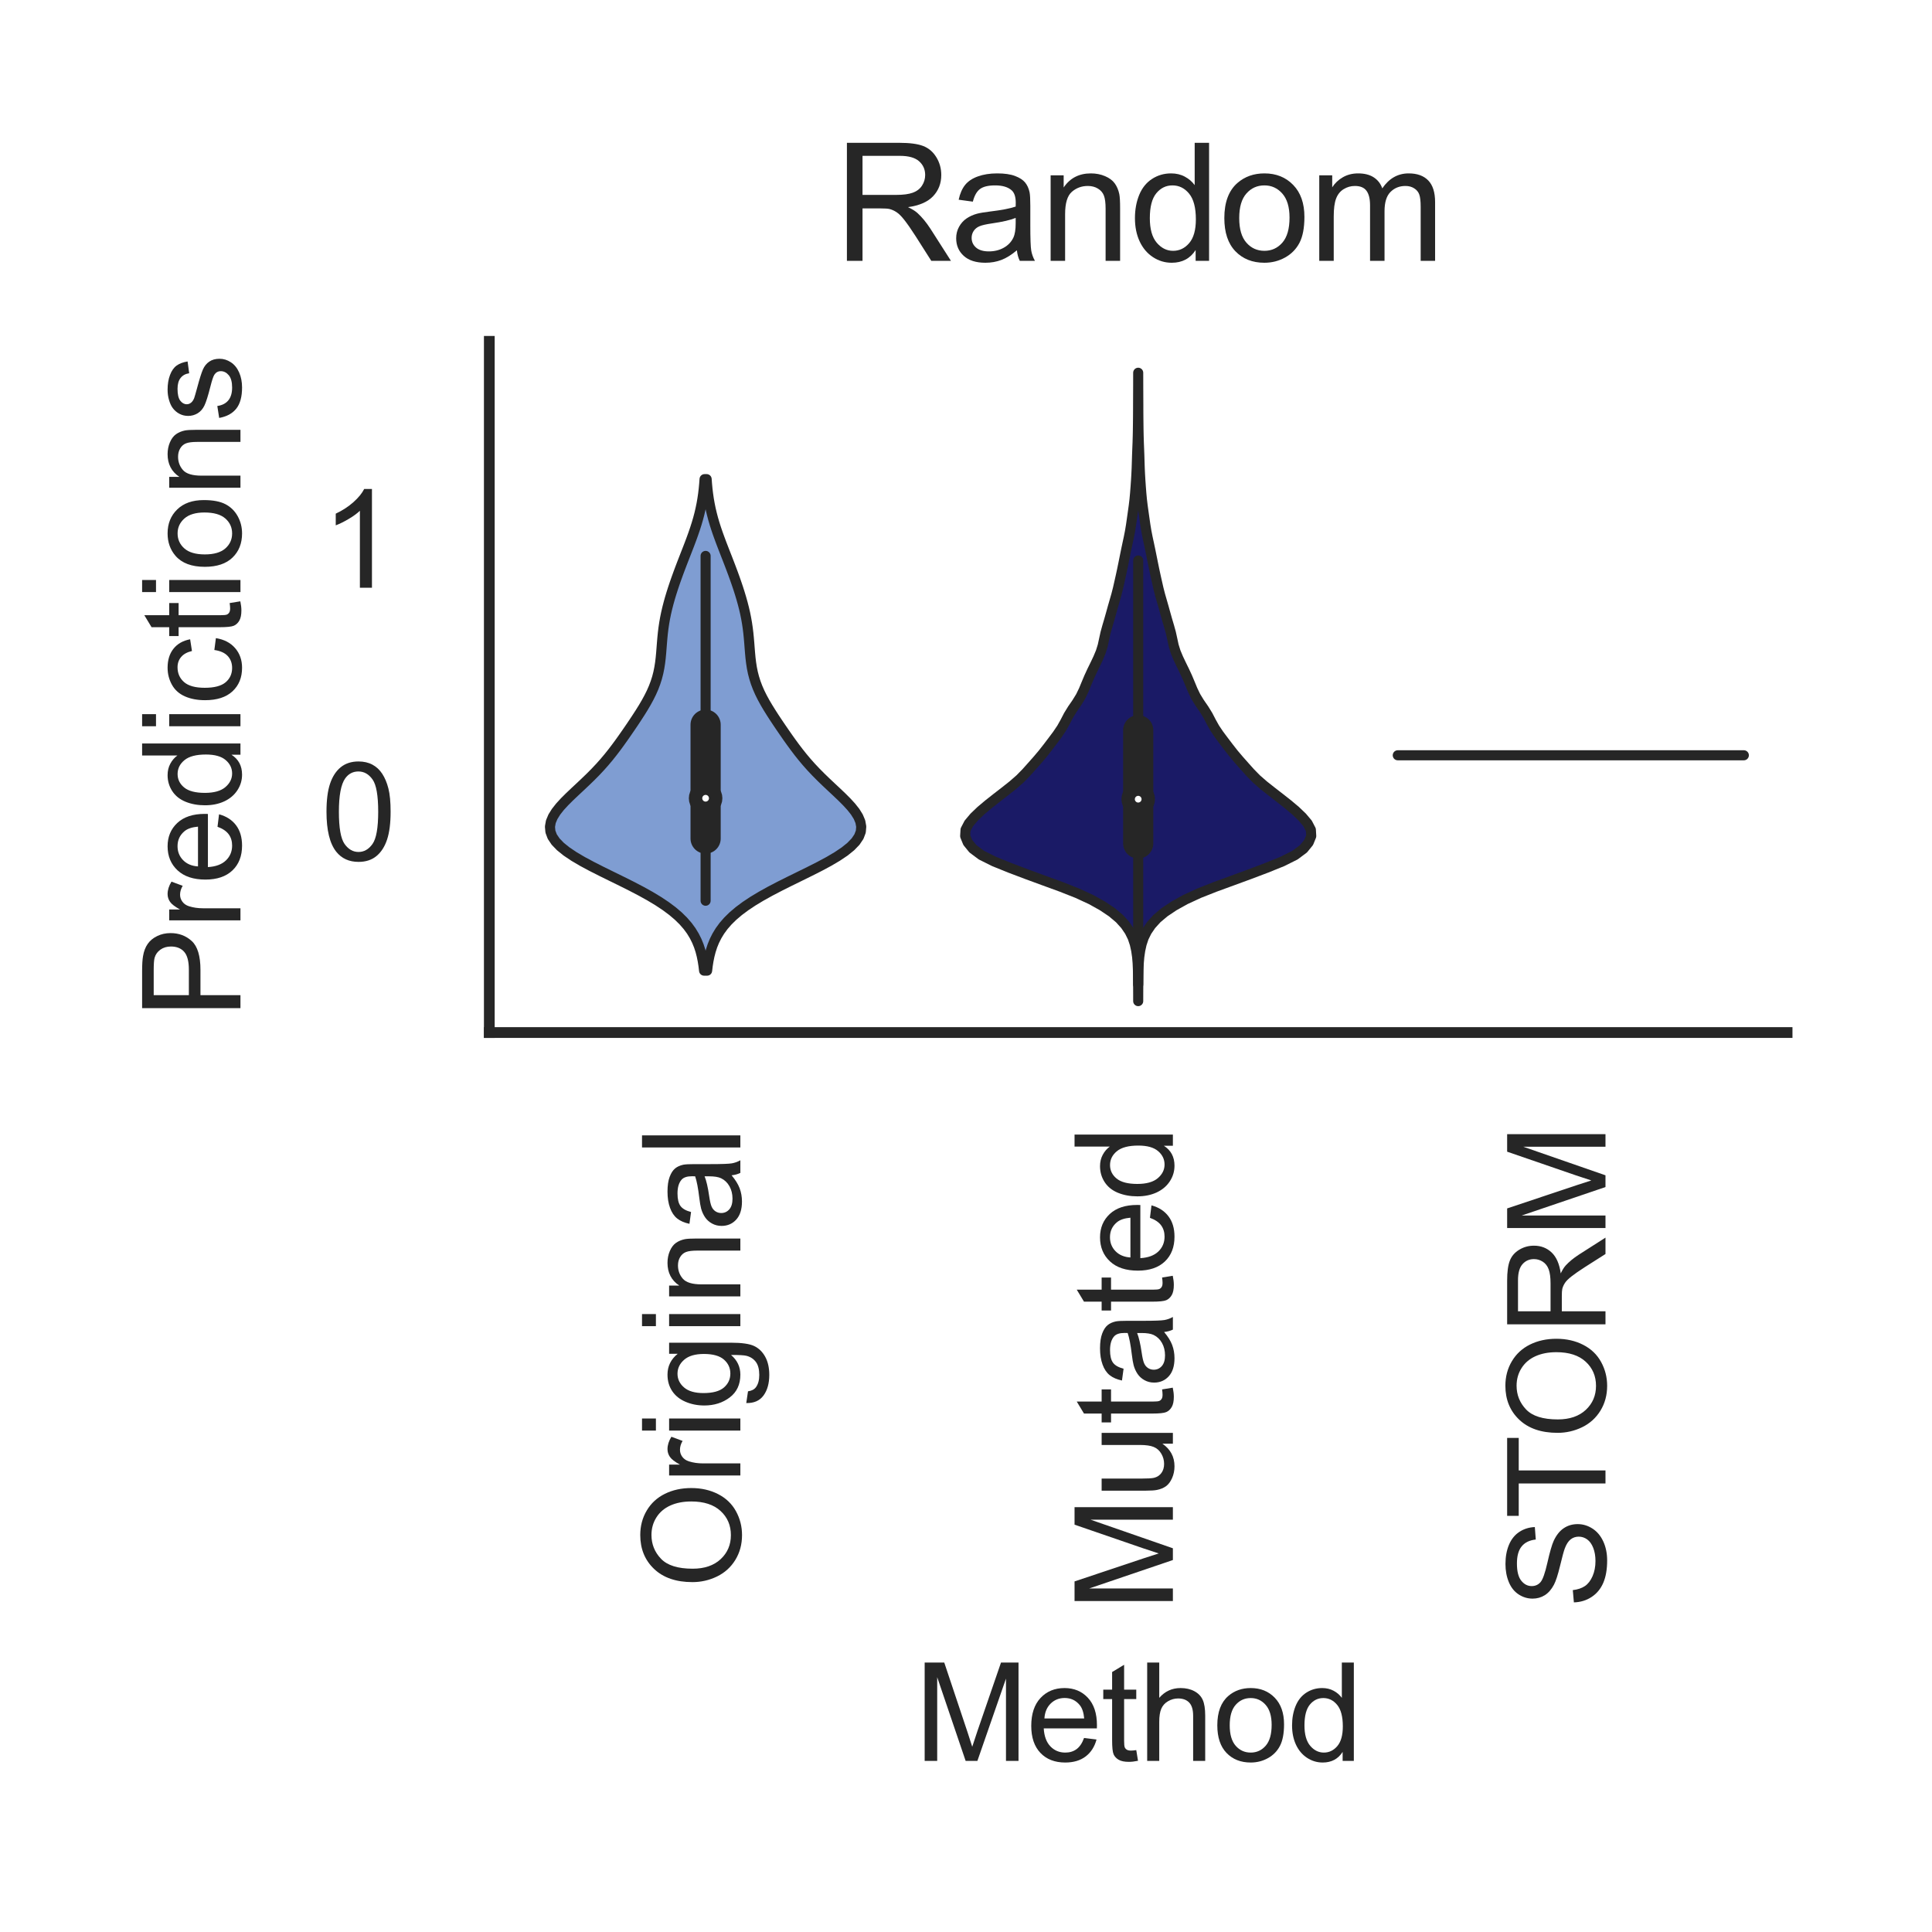 <?xml version="1.0" encoding="utf-8" standalone="no"?>
<!DOCTYPE svg PUBLIC "-//W3C//DTD SVG 1.1//EN"
  "http://www.w3.org/Graphics/SVG/1.1/DTD/svg11.dtd">
<svg height="144pt" version="1.1" viewBox="0 0 144 144" width="144pt" xmlns="http://www.w3.org/2000/svg" xmlns:xlink="http://www.w3.org/1999/xlink">
 <defs>
  <style type="text/css">*{stroke-linecap:butt;stroke-linejoin:round;}</style>
 </defs>
 <g id="figure_1">
  <g id="patch_1">
   <path d="M 0 144 
L 144 144 
L 144 0 
L 0 0 
z
" style="fill:#ffffff;"/>
  </g>
  <g id="axes_1">
   <g id="patch_2">
    <path d="M 36.47 76.96 
L 133.2 76.96 
L 133.2 25.44 
L 36.47 25.44 
z
" style="fill:#ffffff;"/>
   </g>
   <g id="matplotlib.axis_1">
    <g id="xtick_1">
     <g id="text_1">
      <!-- Original -->
      <g style="fill:#262626;" transform="translate(55.182 118.416)rotate(-90)scale(0.1 -0.1)">
       <defs>
        <path d="M 309 2231 
Q 309 3372 921 4017 
Q 1534 4663 2503 4663 
Q 3138 4663 3647 4359 
Q 4156 4056 4423 3514 
Q 4691 2972 4691 2284 
Q 4691 1588 4409 1038 
Q 4128 488 3612 205 
Q 3097 -78 2500 -78 
Q 1853 -78 1343 234 
Q 834 547 571 1087 
Q 309 1628 309 2231 
z
M 934 2222 
Q 934 1394 1379 917 
Q 1825 441 2497 441 
Q 3181 441 3623 922 
Q 4066 1403 4066 2288 
Q 4066 2847 3877 3264 
Q 3688 3681 3323 3911 
Q 2959 4141 2506 4141 
Q 1863 4141 1398 3698 
Q 934 3256 934 2222 
z
" id="ArialMT-4f" transform="scale(0.016)"/>
        <path d="M 416 0 
L 416 3319 
L 922 3319 
L 922 2816 
Q 1116 3169 1280 3281 
Q 1444 3394 1641 3394 
Q 1925 3394 2219 3213 
L 2025 2691 
Q 1819 2813 1613 2813 
Q 1428 2813 1281 2702 
Q 1134 2591 1072 2394 
Q 978 2094 978 1738 
L 978 0 
L 416 0 
z
" id="ArialMT-72" transform="scale(0.016)"/>
        <path d="M 425 3934 
L 425 4581 
L 988 4581 
L 988 3934 
L 425 3934 
z
M 425 0 
L 425 3319 
L 988 3319 
L 988 0 
L 425 0 
z
" id="ArialMT-69" transform="scale(0.016)"/>
        <path d="M 319 -275 
L 866 -356 
Q 900 -609 1056 -725 
Q 1266 -881 1628 -881 
Q 2019 -881 2231 -725 
Q 2444 -569 2519 -288 
Q 2563 -116 2559 434 
Q 2191 0 1641 0 
Q 956 0 581 494 
Q 206 988 206 1678 
Q 206 2153 378 2554 
Q 550 2956 876 3175 
Q 1203 3394 1644 3394 
Q 2231 3394 2613 2919 
L 2613 3319 
L 3131 3319 
L 3131 450 
Q 3131 -325 2973 -648 
Q 2816 -972 2473 -1159 
Q 2131 -1347 1631 -1347 
Q 1038 -1347 672 -1080 
Q 306 -813 319 -275 
z
M 784 1719 
Q 784 1066 1043 766 
Q 1303 466 1694 466 
Q 2081 466 2343 764 
Q 2606 1063 2606 1700 
Q 2606 2309 2336 2618 
Q 2066 2928 1684 2928 
Q 1309 2928 1046 2623 
Q 784 2319 784 1719 
z
" id="ArialMT-67" transform="scale(0.016)"/>
        <path d="M 422 0 
L 422 3319 
L 928 3319 
L 928 2847 
Q 1294 3394 1984 3394 
Q 2284 3394 2536 3286 
Q 2788 3178 2913 3003 
Q 3038 2828 3088 2588 
Q 3119 2431 3119 2041 
L 3119 0 
L 2556 0 
L 2556 2019 
Q 2556 2363 2490 2533 
Q 2425 2703 2258 2804 
Q 2091 2906 1866 2906 
Q 1506 2906 1245 2678 
Q 984 2450 984 1813 
L 984 0 
L 422 0 
z
" id="ArialMT-6e" transform="scale(0.016)"/>
        <path d="M 2588 409 
Q 2275 144 1986 34 
Q 1697 -75 1366 -75 
Q 819 -75 525 192 
Q 231 459 231 875 
Q 231 1119 342 1320 
Q 453 1522 633 1644 
Q 813 1766 1038 1828 
Q 1203 1872 1538 1913 
Q 2219 1994 2541 2106 
Q 2544 2222 2544 2253 
Q 2544 2597 2384 2738 
Q 2169 2928 1744 2928 
Q 1347 2928 1158 2789 
Q 969 2650 878 2297 
L 328 2372 
Q 403 2725 575 2942 
Q 747 3159 1072 3276 
Q 1397 3394 1825 3394 
Q 2250 3394 2515 3294 
Q 2781 3194 2906 3042 
Q 3031 2891 3081 2659 
Q 3109 2516 3109 2141 
L 3109 1391 
Q 3109 606 3145 398 
Q 3181 191 3288 0 
L 2700 0 
Q 2613 175 2588 409 
z
M 2541 1666 
Q 2234 1541 1622 1453 
Q 1275 1403 1131 1340 
Q 988 1278 909 1158 
Q 831 1038 831 891 
Q 831 666 1001 516 
Q 1172 366 1500 366 
Q 1825 366 2078 508 
Q 2331 650 2450 897 
Q 2541 1088 2541 1459 
L 2541 1666 
z
" id="ArialMT-61" transform="scale(0.016)"/>
        <path d="M 409 0 
L 409 4581 
L 972 4581 
L 972 0 
L 409 0 
z
" id="ArialMT-6c" transform="scale(0.016)"/>
       </defs>
       <use xlink:href="#ArialMT-4f"/>
       <use x="77.783" xlink:href="#ArialMT-72"/>
       <use x="111.084" xlink:href="#ArialMT-69"/>
       <use x="133.301" xlink:href="#ArialMT-67"/>
       <use x="188.916" xlink:href="#ArialMT-69"/>
       <use x="211.133" xlink:href="#ArialMT-6e"/>
       <use x="266.748" xlink:href="#ArialMT-61"/>
       <use x="322.363" xlink:href="#ArialMT-6c"/>
      </g>
     </g>
    </g>
    <g id="xtick_2">
     <g id="text_2">
      <!-- Mutated -->
      <g style="fill:#262626;" transform="translate(87.42 120.09)rotate(-90)scale(0.1 -0.1)">
       <defs>
        <path d="M 475 0 
L 475 4581 
L 1388 4581 
L 2472 1338 
Q 2622 884 2691 659 
Q 2769 909 2934 1394 
L 4031 4581 
L 4847 4581 
L 4847 0 
L 4263 0 
L 4263 3834 
L 2931 0 
L 2384 0 
L 1059 3900 
L 1059 0 
L 475 0 
z
" id="ArialMT-4d" transform="scale(0.016)"/>
        <path d="M 2597 0 
L 2597 488 
Q 2209 -75 1544 -75 
Q 1250 -75 995 37 
Q 741 150 617 320 
Q 494 491 444 738 
Q 409 903 409 1263 
L 409 3319 
L 972 3319 
L 972 1478 
Q 972 1038 1006 884 
Q 1059 663 1231 536 
Q 1403 409 1656 409 
Q 1909 409 2131 539 
Q 2353 669 2445 892 
Q 2538 1116 2538 1541 
L 2538 3319 
L 3100 3319 
L 3100 0 
L 2597 0 
z
" id="ArialMT-75" transform="scale(0.016)"/>
        <path d="M 1650 503 
L 1731 6 
Q 1494 -44 1306 -44 
Q 1000 -44 831 53 
Q 663 150 594 308 
Q 525 466 525 972 
L 525 2881 
L 113 2881 
L 113 3319 
L 525 3319 
L 525 4141 
L 1084 4478 
L 1084 3319 
L 1650 3319 
L 1650 2881 
L 1084 2881 
L 1084 941 
Q 1084 700 1114 631 
Q 1144 563 1211 522 
Q 1278 481 1403 481 
Q 1497 481 1650 503 
z
" id="ArialMT-74" transform="scale(0.016)"/>
        <path d="M 2694 1069 
L 3275 997 
Q 3138 488 2766 206 
Q 2394 -75 1816 -75 
Q 1088 -75 661 373 
Q 234 822 234 1631 
Q 234 2469 665 2931 
Q 1097 3394 1784 3394 
Q 2450 3394 2872 2941 
Q 3294 2488 3294 1666 
Q 3294 1616 3291 1516 
L 816 1516 
Q 847 969 1125 678 
Q 1403 388 1819 388 
Q 2128 388 2347 550 
Q 2566 713 2694 1069 
z
M 847 1978 
L 2700 1978 
Q 2663 2397 2488 2606 
Q 2219 2931 1791 2931 
Q 1403 2931 1139 2672 
Q 875 2413 847 1978 
z
" id="ArialMT-65" transform="scale(0.016)"/>
        <path d="M 2575 0 
L 2575 419 
Q 2259 -75 1647 -75 
Q 1250 -75 917 144 
Q 584 363 401 755 
Q 219 1147 219 1656 
Q 219 2153 384 2558 
Q 550 2963 881 3178 
Q 1213 3394 1622 3394 
Q 1922 3394 2156 3267 
Q 2391 3141 2538 2938 
L 2538 4581 
L 3097 4581 
L 3097 0 
L 2575 0 
z
M 797 1656 
Q 797 1019 1065 703 
Q 1334 388 1700 388 
Q 2069 388 2326 689 
Q 2584 991 2584 1609 
Q 2584 2291 2321 2609 
Q 2059 2928 1675 2928 
Q 1300 2928 1048 2622 
Q 797 2316 797 1656 
z
" id="ArialMT-64" transform="scale(0.016)"/>
       </defs>
       <use xlink:href="#ArialMT-4d"/>
       <use x="83.301" xlink:href="#ArialMT-75"/>
       <use x="138.916" xlink:href="#ArialMT-74"/>
       <use x="166.699" xlink:href="#ArialMT-61"/>
       <use x="222.314" xlink:href="#ArialMT-74"/>
       <use x="250.098" xlink:href="#ArialMT-65"/>
       <use x="305.713" xlink:href="#ArialMT-64"/>
      </g>
     </g>
    </g>
    <g id="xtick_3">
     <g id="text_3">
      <!-- STORM -->
      <g style="fill:#262626;" transform="translate(119.663 119.893)rotate(-90)scale(0.1 -0.1)">
       <defs>
        <path d="M 288 1472 
L 859 1522 
Q 900 1178 1048 958 
Q 1197 738 1509 602 
Q 1822 466 2213 466 
Q 2559 466 2825 569 
Q 3091 672 3220 851 
Q 3350 1031 3350 1244 
Q 3350 1459 3225 1620 
Q 3100 1781 2813 1891 
Q 2628 1963 1997 2114 
Q 1366 2266 1113 2400 
Q 784 2572 623 2826 
Q 463 3081 463 3397 
Q 463 3744 659 4045 
Q 856 4347 1234 4503 
Q 1613 4659 2075 4659 
Q 2584 4659 2973 4495 
Q 3363 4331 3572 4012 
Q 3781 3694 3797 3291 
L 3216 3247 
Q 3169 3681 2898 3903 
Q 2628 4125 2100 4125 
Q 1550 4125 1298 3923 
Q 1047 3722 1047 3438 
Q 1047 3191 1225 3031 
Q 1400 2872 2139 2705 
Q 2878 2538 3153 2413 
Q 3553 2228 3743 1945 
Q 3934 1663 3934 1294 
Q 3934 928 3725 604 
Q 3516 281 3123 101 
Q 2731 -78 2241 -78 
Q 1619 -78 1198 103 
Q 778 284 539 648 
Q 300 1013 288 1472 
z
" id="ArialMT-53" transform="scale(0.016)"/>
        <path d="M 1659 0 
L 1659 4041 
L 150 4041 
L 150 4581 
L 3781 4581 
L 3781 4041 
L 2266 4041 
L 2266 0 
L 1659 0 
z
" id="ArialMT-54" transform="scale(0.016)"/>
        <path d="M 503 0 
L 503 4581 
L 2534 4581 
Q 3147 4581 3465 4457 
Q 3784 4334 3975 4021 
Q 4166 3709 4166 3331 
Q 4166 2844 3850 2509 
Q 3534 2175 2875 2084 
Q 3116 1969 3241 1856 
Q 3506 1613 3744 1247 
L 4541 0 
L 3778 0 
L 3172 953 
Q 2906 1366 2734 1584 
Q 2563 1803 2427 1890 
Q 2291 1978 2150 2013 
Q 2047 2034 1813 2034 
L 1109 2034 
L 1109 0 
L 503 0 
z
M 1109 2559 
L 2413 2559 
Q 2828 2559 3062 2645 
Q 3297 2731 3419 2920 
Q 3541 3109 3541 3331 
Q 3541 3656 3305 3865 
Q 3069 4075 2559 4075 
L 1109 4075 
L 1109 2559 
z
" id="ArialMT-52" transform="scale(0.016)"/>
       </defs>
       <use xlink:href="#ArialMT-53"/>
       <use x="66.699" xlink:href="#ArialMT-54"/>
       <use x="126.033" xlink:href="#ArialMT-4f"/>
       <use x="203.816" xlink:href="#ArialMT-52"/>
       <use x="276.033" xlink:href="#ArialMT-4d"/>
      </g>
     </g>
    </g>
    <g id="text_4">
     <!-- Method -->
     <g style="fill:#262626;" transform="translate(68.159 131.248)scale(0.1 -0.1)">
      <defs>
       <path d="M 422 0 
L 422 4581 
L 984 4581 
L 984 2938 
Q 1378 3394 1978 3394 
Q 2347 3394 2619 3248 
Q 2891 3103 3008 2847 
Q 3125 2591 3125 2103 
L 3125 0 
L 2563 0 
L 2563 2103 
Q 2563 2525 2380 2717 
Q 2197 2909 1863 2909 
Q 1613 2909 1392 2779 
Q 1172 2650 1078 2428 
Q 984 2206 984 1816 
L 984 0 
L 422 0 
z
" id="ArialMT-68" transform="scale(0.016)"/>
       <path d="M 213 1659 
Q 213 2581 725 3025 
Q 1153 3394 1769 3394 
Q 2453 3394 2887 2945 
Q 3322 2497 3322 1706 
Q 3322 1066 3130 698 
Q 2938 331 2570 128 
Q 2203 -75 1769 -75 
Q 1072 -75 642 372 
Q 213 819 213 1659 
z
M 791 1659 
Q 791 1022 1069 705 
Q 1347 388 1769 388 
Q 2188 388 2466 706 
Q 2744 1025 2744 1678 
Q 2744 2294 2464 2611 
Q 2184 2928 1769 2928 
Q 1347 2928 1069 2612 
Q 791 2297 791 1659 
z
" id="ArialMT-6f" transform="scale(0.016)"/>
      </defs>
      <use xlink:href="#ArialMT-4d"/>
      <use x="83.301" xlink:href="#ArialMT-65"/>
      <use x="138.916" xlink:href="#ArialMT-74"/>
      <use x="166.699" xlink:href="#ArialMT-68"/>
      <use x="222.314" xlink:href="#ArialMT-6f"/>
      <use x="277.93" xlink:href="#ArialMT-64"/>
     </g>
    </g>
   </g>
   <g id="matplotlib.axis_2">
    <g id="ytick_1">
     <g id="text_5">
      <!-- 0 -->
      <g style="fill:#262626;" transform="translate(23.909 64.115)scale(0.1 -0.1)">
       <defs>
        <path d="M 266 2259 
Q 266 3072 433 3567 
Q 600 4063 929 4331 
Q 1259 4600 1759 4600 
Q 2128 4600 2406 4451 
Q 2684 4303 2865 4023 
Q 3047 3744 3150 3342 
Q 3253 2941 3253 2259 
Q 3253 1453 3087 958 
Q 2922 463 2592 192 
Q 2263 -78 1759 -78 
Q 1097 -78 719 397 
Q 266 969 266 2259 
z
M 844 2259 
Q 844 1131 1108 757 
Q 1372 384 1759 384 
Q 2147 384 2411 759 
Q 2675 1134 2675 2259 
Q 2675 3391 2411 3762 
Q 2147 4134 1753 4134 
Q 1366 4134 1134 3806 
Q 844 3388 844 2259 
z
" id="ArialMT-30" transform="scale(0.016)"/>
       </defs>
       <use xlink:href="#ArialMT-30"/>
      </g>
     </g>
    </g>
    <g id="ytick_2">
     <g id="text_6">
      <!-- 1 -->
      <g style="fill:#262626;" transform="translate(23.909 43.805)scale(0.1 -0.1)">
       <defs>
        <path d="M 2384 0 
L 1822 0 
L 1822 3584 
Q 1619 3391 1289 3197 
Q 959 3003 697 2906 
L 697 3450 
Q 1169 3672 1522 3987 
Q 1875 4303 2022 4600 
L 2384 4600 
L 2384 0 
z
" id="ArialMT-31" transform="scale(0.016)"/>
       </defs>
       <use xlink:href="#ArialMT-31"/>
      </g>
     </g>
    </g>
    <g id="text_7">
     <!-- Predictions -->
     <g style="fill:#262626;" transform="translate(17.922 75.933)rotate(-90)scale(0.1 -0.1)">
      <defs>
       <path d="M 494 0 
L 494 4581 
L 2222 4581 
Q 2678 4581 2919 4538 
Q 3256 4481 3484 4323 
Q 3713 4166 3852 3881 
Q 3991 3597 3991 3256 
Q 3991 2672 3619 2267 
Q 3247 1863 2275 1863 
L 1100 1863 
L 1100 0 
L 494 0 
z
M 1100 2403 
L 2284 2403 
Q 2872 2403 3119 2622 
Q 3366 2841 3366 3238 
Q 3366 3525 3220 3729 
Q 3075 3934 2838 4000 
Q 2684 4041 2272 4041 
L 1100 4041 
L 1100 2403 
z
" id="ArialMT-50" transform="scale(0.016)"/>
       <path d="M 2588 1216 
L 3141 1144 
Q 3050 572 2676 248 
Q 2303 -75 1759 -75 
Q 1078 -75 664 370 
Q 250 816 250 1647 
Q 250 2184 428 2587 
Q 606 2991 970 3192 
Q 1334 3394 1763 3394 
Q 2303 3394 2647 3120 
Q 2991 2847 3088 2344 
L 2541 2259 
Q 2463 2594 2264 2762 
Q 2066 2931 1784 2931 
Q 1359 2931 1093 2626 
Q 828 2322 828 1663 
Q 828 994 1084 691 
Q 1341 388 1753 388 
Q 2084 388 2306 591 
Q 2528 794 2588 1216 
z
" id="ArialMT-63" transform="scale(0.016)"/>
       <path d="M 197 991 
L 753 1078 
Q 800 744 1014 566 
Q 1228 388 1613 388 
Q 2000 388 2187 545 
Q 2375 703 2375 916 
Q 2375 1106 2209 1216 
Q 2094 1291 1634 1406 
Q 1016 1563 777 1677 
Q 538 1791 414 1992 
Q 291 2194 291 2438 
Q 291 2659 392 2848 
Q 494 3038 669 3163 
Q 800 3259 1026 3326 
Q 1253 3394 1513 3394 
Q 1903 3394 2198 3281 
Q 2494 3169 2634 2976 
Q 2775 2784 2828 2463 
L 2278 2388 
Q 2241 2644 2061 2787 
Q 1881 2931 1553 2931 
Q 1166 2931 1000 2803 
Q 834 2675 834 2503 
Q 834 2394 903 2306 
Q 972 2216 1119 2156 
Q 1203 2125 1616 2013 
Q 2213 1853 2448 1751 
Q 2684 1650 2818 1456 
Q 2953 1263 2953 975 
Q 2953 694 2789 445 
Q 2625 197 2315 61 
Q 2006 -75 1616 -75 
Q 969 -75 630 194 
Q 291 463 197 991 
z
" id="ArialMT-73" transform="scale(0.016)"/>
      </defs>
      <use xlink:href="#ArialMT-50"/>
      <use x="66.699" xlink:href="#ArialMT-72"/>
      <use x="100" xlink:href="#ArialMT-65"/>
      <use x="155.615" xlink:href="#ArialMT-64"/>
      <use x="211.23" xlink:href="#ArialMT-69"/>
      <use x="233.447" xlink:href="#ArialMT-63"/>
      <use x="283.447" xlink:href="#ArialMT-74"/>
      <use x="311.23" xlink:href="#ArialMT-69"/>
      <use x="333.447" xlink:href="#ArialMT-6f"/>
      <use x="389.062" xlink:href="#ArialMT-6e"/>
      <use x="444.678" xlink:href="#ArialMT-73"/>
     </g>
    </g>
   </g>
   <g id="PolyCollection_1">
    <defs>
     <path d="M 52.705 -71.654 
L 52.478 -71.654 
L 52.434 -72.024 
L 52.376 -72.394 
L 52.301 -72.764 
L 52.206 -73.134 
L 52.085 -73.504 
L 51.934 -73.874 
L 51.748 -74.244 
L 51.523 -74.615 
L 51.251 -74.985 
L 50.929 -75.355 
L 50.552 -75.725 
L 50.116 -76.095 
L 49.619 -76.465 
L 49.062 -76.835 
L 48.448 -77.205 
L 47.782 -77.575 
L 47.073 -77.945 
L 46.333 -78.315 
L 45.579 -78.685 
L 44.827 -79.055 
L 44.097 -79.425 
L 43.408 -79.795 
L 42.779 -80.165 
L 42.228 -80.535 
L 41.769 -80.905 
L 41.412 -81.275 
L 41.163 -81.645 
L 41.024 -82.015 
L 40.991 -82.385 
L 41.057 -82.755 
L 41.213 -83.125 
L 41.444 -83.495 
L 41.736 -83.866 
L 42.075 -84.236 
L 42.446 -84.606 
L 42.836 -84.976 
L 43.232 -85.346 
L 43.624 -85.716 
L 44.007 -86.086 
L 44.374 -86.456 
L 44.722 -86.826 
L 45.051 -87.196 
L 45.362 -87.566 
L 45.657 -87.936 
L 45.939 -88.306 
L 46.21 -88.676 
L 46.473 -89.046 
L 46.731 -89.416 
L 46.985 -89.786 
L 47.235 -90.156 
L 47.48 -90.526 
L 47.719 -90.896 
L 47.949 -91.266 
L 48.166 -91.636 
L 48.368 -92.006 
L 48.552 -92.376 
L 48.715 -92.747 
L 48.855 -93.117 
L 48.973 -93.487 
L 49.068 -93.857 
L 49.143 -94.227 
L 49.201 -94.597 
L 49.245 -94.967 
L 49.28 -95.337 
L 49.309 -95.707 
L 49.338 -96.077 
L 49.369 -96.447 
L 49.406 -96.817 
L 49.451 -97.187 
L 49.506 -97.557 
L 49.571 -97.927 
L 49.647 -98.297 
L 49.733 -98.667 
L 49.828 -99.037 
L 49.931 -99.407 
L 50.043 -99.777 
L 50.161 -100.147 
L 50.285 -100.517 
L 50.415 -100.887 
L 50.549 -101.257 
L 50.687 -101.628 
L 50.828 -101.998 
L 50.972 -102.368 
L 51.116 -102.738 
L 51.261 -103.108 
L 51.403 -103.478 
L 51.542 -103.848 
L 51.675 -104.218 
L 51.802 -104.588 
L 51.92 -104.958 
L 52.029 -105.328 
L 52.127 -105.698 
L 52.213 -106.068 
L 52.289 -106.438 
L 52.353 -106.808 
L 52.407 -107.178 
L 52.451 -107.548 
L 52.486 -107.918 
L 52.514 -108.288 
L 52.669 -108.288 
L 52.669 -108.288 
L 52.697 -107.918 
L 52.732 -107.548 
L 52.777 -107.178 
L 52.83 -106.808 
L 52.895 -106.438 
L 52.97 -106.068 
L 53.057 -105.698 
L 53.154 -105.328 
L 53.263 -104.958 
L 53.381 -104.588 
L 53.508 -104.218 
L 53.642 -103.848 
L 53.78 -103.478 
L 53.923 -103.108 
L 54.067 -102.738 
L 54.212 -102.368 
L 54.355 -101.998 
L 54.496 -101.628 
L 54.635 -101.257 
L 54.769 -100.887 
L 54.898 -100.517 
L 55.023 -100.147 
L 55.141 -99.777 
L 55.252 -99.407 
L 55.356 -99.037 
L 55.451 -98.667 
L 55.537 -98.297 
L 55.612 -97.927 
L 55.677 -97.557 
L 55.732 -97.187 
L 55.777 -96.817 
L 55.814 -96.447 
L 55.846 -96.077 
L 55.874 -95.707 
L 55.904 -95.337 
L 55.938 -94.967 
L 55.983 -94.597 
L 56.04 -94.227 
L 56.115 -93.857 
L 56.211 -93.487 
L 56.328 -93.117 
L 56.468 -92.747 
L 56.631 -92.376 
L 56.815 -92.006 
L 57.017 -91.636 
L 57.235 -91.266 
L 57.465 -90.896 
L 57.703 -90.526 
L 57.949 -90.156 
L 58.199 -89.786 
L 58.453 -89.416 
L 58.71 -89.046 
L 58.974 -88.676 
L 59.245 -88.306 
L 59.526 -87.936 
L 59.821 -87.566 
L 60.132 -87.196 
L 60.461 -86.826 
L 60.81 -86.456 
L 61.177 -86.086 
L 61.559 -85.716 
L 61.952 -85.346 
L 62.348 -84.976 
L 62.737 -84.606 
L 63.108 -84.236 
L 63.447 -83.866 
L 63.74 -83.495 
L 63.971 -83.125 
L 64.126 -82.755 
L 64.192 -82.385 
L 64.16 -82.015 
L 64.02 -81.645 
L 63.771 -81.275 
L 63.414 -80.905 
L 62.955 -80.535 
L 62.404 -80.165 
L 61.776 -79.795 
L 61.087 -79.425 
L 60.356 -79.055 
L 59.604 -78.685 
L 58.85 -78.315 
L 58.111 -77.945 
L 57.402 -77.575 
L 56.736 -77.205 
L 56.121 -76.835 
L 55.564 -76.465 
L 55.068 -76.095 
L 54.632 -75.725 
L 54.254 -75.355 
L 53.932 -74.985 
L 53.661 -74.615 
L 53.435 -74.244 
L 53.249 -73.874 
L 53.098 -73.504 
L 52.978 -73.134 
L 52.882 -72.764 
L 52.807 -72.394 
L 52.749 -72.024 
L 52.705 -71.654 
z
" id="macb4ec6506" style="stroke:#262626;stroke-width:0.75;"/>
    </defs>
    <g clip-path="url(#pf832eeac03)">
     <use style="fill:#7f9dd2;stroke:#262626;stroke-width:0.75;" x="0" xlink:href="#macb4ec6506" y="144"/>
    </g>
   </g>
   <g id="PolyCollection_2">
    <defs>
     <path d="M 84.835 -69.382 
L 84.835 -69.382 
L 84.834 -69.855 
L 84.832 -70.328 
L 84.828 -70.801 
L 84.822 -71.274 
L 84.813 -71.747 
L 84.793 -72.22 
L 84.753 -72.693 
L 84.684 -73.167 
L 84.58 -73.64 
L 84.423 -74.113 
L 84.19 -74.586 
L 83.868 -75.059 
L 83.44 -75.532 
L 82.878 -76.005 
L 82.172 -76.478 
L 81.323 -76.951 
L 80.3 -77.424 
L 79.099 -77.898 
L 77.803 -78.371 
L 76.515 -78.844 
L 75.266 -79.317 
L 74.097 -79.79 
L 73.15 -80.263 
L 72.516 -80.736 
L 72.131 -81.209 
L 71.938 -81.682 
L 71.966 -82.155 
L 72.212 -82.628 
L 72.612 -83.102 
L 73.106 -83.575 
L 73.669 -84.048 
L 74.27 -84.521 
L 74.88 -84.994 
L 75.479 -85.467 
L 76.021 -85.94 
L 76.484 -86.413 
L 76.907 -86.886 
L 77.326 -87.359 
L 77.727 -87.833 
L 78.097 -88.306 
L 78.456 -88.779 
L 78.81 -89.252 
L 79.129 -89.725 
L 79.393 -90.198 
L 79.638 -90.671 
L 79.929 -91.144 
L 80.256 -91.617 
L 80.546 -92.09 
L 80.774 -92.563 
L 80.97 -93.037 
L 81.169 -93.51 
L 81.387 -93.983 
L 81.619 -94.456 
L 81.844 -94.929 
L 82.042 -95.402 
L 82.189 -95.875 
L 82.291 -96.348 
L 82.395 -96.821 
L 82.526 -97.294 
L 82.666 -97.767 
L 82.8 -98.241 
L 82.931 -98.714 
L 83.067 -99.187 
L 83.203 -99.66 
L 83.324 -100.133 
L 83.431 -100.606 
L 83.537 -101.079 
L 83.639 -101.552 
L 83.736 -102.025 
L 83.831 -102.498 
L 83.927 -102.972 
L 84.027 -103.445 
L 84.129 -103.918 
L 84.222 -104.391 
L 84.3 -104.864 
L 84.368 -105.337 
L 84.435 -105.81 
L 84.501 -106.283 
L 84.558 -106.756 
L 84.602 -107.229 
L 84.639 -107.702 
L 84.672 -108.176 
L 84.7 -108.649 
L 84.722 -109.122 
L 84.737 -109.595 
L 84.751 -110.068 
L 84.769 -110.541 
L 84.788 -111.014 
L 84.802 -111.487 
L 84.812 -111.96 
L 84.818 -112.433 
L 84.823 -112.907 
L 84.826 -113.38 
L 84.827 -113.853 
L 84.829 -114.326 
L 84.831 -114.799 
L 84.833 -115.272 
L 84.834 -115.745 
L 84.835 -116.218 
L 84.835 -116.218 
L 84.835 -116.218 
L 84.836 -115.745 
L 84.837 -115.272 
L 84.839 -114.799 
L 84.841 -114.326 
L 84.843 -113.853 
L 84.844 -113.38 
L 84.847 -112.907 
L 84.852 -112.433 
L 84.858 -111.96 
L 84.868 -111.487 
L 84.882 -111.014 
L 84.901 -110.541 
L 84.919 -110.068 
L 84.933 -109.595 
L 84.948 -109.122 
L 84.97 -108.649 
L 84.998 -108.176 
L 85.031 -107.702 
L 85.068 -107.229 
L 85.112 -106.756 
L 85.169 -106.283 
L 85.235 -105.81 
L 85.302 -105.337 
L 85.37 -104.864 
L 85.448 -104.391 
L 85.541 -103.918 
L 85.643 -103.445 
L 85.743 -102.972 
L 85.839 -102.498 
L 85.934 -102.025 
L 86.031 -101.552 
L 86.133 -101.079 
L 86.239 -100.606 
L 86.346 -100.133 
L 86.467 -99.66 
L 86.603 -99.187 
L 86.739 -98.714 
L 86.87 -98.241 
L 87.004 -97.767 
L 87.144 -97.294 
L 87.275 -96.821 
L 87.379 -96.348 
L 87.481 -95.875 
L 87.628 -95.402 
L 87.826 -94.929 
L 88.051 -94.456 
L 88.283 -93.983 
L 88.501 -93.51 
L 88.7 -93.037 
L 88.896 -92.563 
L 89.124 -92.09 
L 89.414 -91.617 
L 89.741 -91.144 
L 90.032 -90.671 
L 90.277 -90.198 
L 90.541 -89.725 
L 90.86 -89.252 
L 91.214 -88.779 
L 91.573 -88.306 
L 91.943 -87.833 
L 92.344 -87.359 
L 92.763 -86.886 
L 93.186 -86.413 
L 93.649 -85.94 
L 94.191 -85.467 
L 94.79 -84.994 
L 95.4 -84.521 
L 96.001 -84.048 
L 96.564 -83.575 
L 97.058 -83.102 
L 97.458 -82.628 
L 97.704 -82.155 
L 97.732 -81.682 
L 97.539 -81.209 
L 97.154 -80.736 
L 96.52 -80.263 
L 95.573 -79.79 
L 94.404 -79.317 
L 93.155 -78.844 
L 91.867 -78.371 
L 90.571 -77.898 
L 89.37 -77.424 
L 88.347 -76.951 
L 87.498 -76.478 
L 86.792 -76.005 
L 86.23 -75.532 
L 85.802 -75.059 
L 85.48 -74.586 
L 85.247 -74.113 
L 85.09 -73.64 
L 84.986 -73.167 
L 84.917 -72.693 
L 84.877 -72.22 
L 84.857 -71.747 
L 84.848 -71.274 
L 84.842 -70.801 
L 84.838 -70.328 
L 84.836 -69.855 
L 84.835 -69.382 
z
" id="m892d668b5b" style="stroke:#262626;stroke-width:0.75;"/>
    </defs>
    <g clip-path="url(#pf832eeac03)">
     <use style="fill:#1a1a66;stroke:#262626;stroke-width:0.75;" x="0" xlink:href="#m892d668b5b" y="144"/>
    </g>
   </g>
   <g id="line2d_1">
    <path clip-path="url(#pf832eeac03)" d="M 52.592 67.136 
L 52.592 41.434 
" style="fill:none;stroke:#262626;stroke-linecap:round;stroke-width:0.75;"/>
   </g>
   <g id="line2d_2">
    <path clip-path="url(#pf832eeac03)" d="M 52.592 62.5 
L 52.592 54.015 
" style="fill:none;stroke:#262626;stroke-linecap:round;stroke-width:2.25;"/>
   </g>
   <g id="line2d_3">
    <path clip-path="url(#pf832eeac03)" d="M 84.835 73.382 
L 84.835 41.775 
" style="fill:none;stroke:#262626;stroke-linecap:round;stroke-width:0.75;"/>
   </g>
   <g id="line2d_4">
    <path clip-path="url(#pf832eeac03)" d="M 84.835 62.864 
L 84.835 54.428 
" style="fill:none;stroke:#262626;stroke-linecap:round;stroke-width:2.25;"/>
   </g>
   <g id="line2d_5">
    <path clip-path="url(#pf832eeac03)" d="M 104.181 56.294 
L 129.976 56.294 
" style="fill:none;stroke:#262626;stroke-linecap:round;stroke-width:0.75;"/>
   </g>
   <g id="patch_3">
    <path d="M 36.47 76.96 
L 36.47 25.44 
" style="fill:none;stroke:#262626;stroke-linecap:square;stroke-linejoin:miter;stroke-width:0.8;"/>
   </g>
   <g id="patch_4">
    <path d="M 36.47 76.96 
L 133.2 76.96 
" style="fill:none;stroke:#262626;stroke-linecap:square;stroke-linejoin:miter;stroke-width:0.8;"/>
   </g>
   <g id="PathCollection_1">
    <defs>
     <path d="M 0 0.75 
C 0.199 0.75 0.39 0.671 0.53 0.53 
C 0.671 0.39 0.75 0.199 0.75 0 
C 0.75 -0.199 0.671 -0.39 0.53 -0.53 
C 0.39 -0.671 0.199 -0.75 0 -0.75 
C -0.199 -0.75 -0.39 -0.671 -0.53 -0.53 
C -0.671 -0.39 -0.75 -0.199 -0.75 0 
C -0.75 0.199 -0.671 0.39 -0.53 0.53 
C -0.39 0.671 -0.199 0.75 0 0.75 
z
" id="m877539febc" style="stroke:#262626;"/>
    </defs>
    <g clip-path="url(#pf832eeac03)">
     <use style="fill:#ffffff;stroke:#262626;" x="52.592" xlink:href="#m877539febc" y="59.497"/>
    </g>
   </g>
   <g id="PathCollection_2">
    <g clip-path="url(#pf832eeac03)">
     <use style="fill:#ffffff;stroke:#262626;" x="84.835" xlink:href="#m877539febc" y="59.567"/>
    </g>
   </g>
   <g id="text_8">
    <!-- Random -->
    <g style="fill:#262626;" transform="translate(62.158 19.44)scale(0.12 -0.12)">
     <defs>
      <path d="M 422 0 
L 422 3319 
L 925 3319 
L 925 2853 
Q 1081 3097 1340 3245 
Q 1600 3394 1931 3394 
Q 2300 3394 2536 3241 
Q 2772 3088 2869 2813 
Q 3263 3394 3894 3394 
Q 4388 3394 4653 3120 
Q 4919 2847 4919 2278 
L 4919 0 
L 4359 0 
L 4359 2091 
Q 4359 2428 4304 2576 
Q 4250 2725 4106 2815 
Q 3963 2906 3769 2906 
Q 3419 2906 3187 2673 
Q 2956 2441 2956 1928 
L 2956 0 
L 2394 0 
L 2394 2156 
Q 2394 2531 2256 2718 
Q 2119 2906 1806 2906 
Q 1569 2906 1367 2781 
Q 1166 2656 1075 2415 
Q 984 2175 984 1722 
L 984 0 
L 422 0 
z
" id="ArialMT-6d" transform="scale(0.016)"/>
     </defs>
     <use xlink:href="#ArialMT-52"/>
     <use x="72.217" xlink:href="#ArialMT-61"/>
     <use x="127.832" xlink:href="#ArialMT-6e"/>
     <use x="183.447" xlink:href="#ArialMT-64"/>
     <use x="239.062" xlink:href="#ArialMT-6f"/>
     <use x="294.678" xlink:href="#ArialMT-6d"/>
    </g>
   </g>
  </g>
 </g>
 <defs>
  <clipPath id="pf832eeac03">
   <rect height="51.52" width="96.73" x="36.47" y="25.44"/>
  </clipPath>
 </defs>
</svg>
